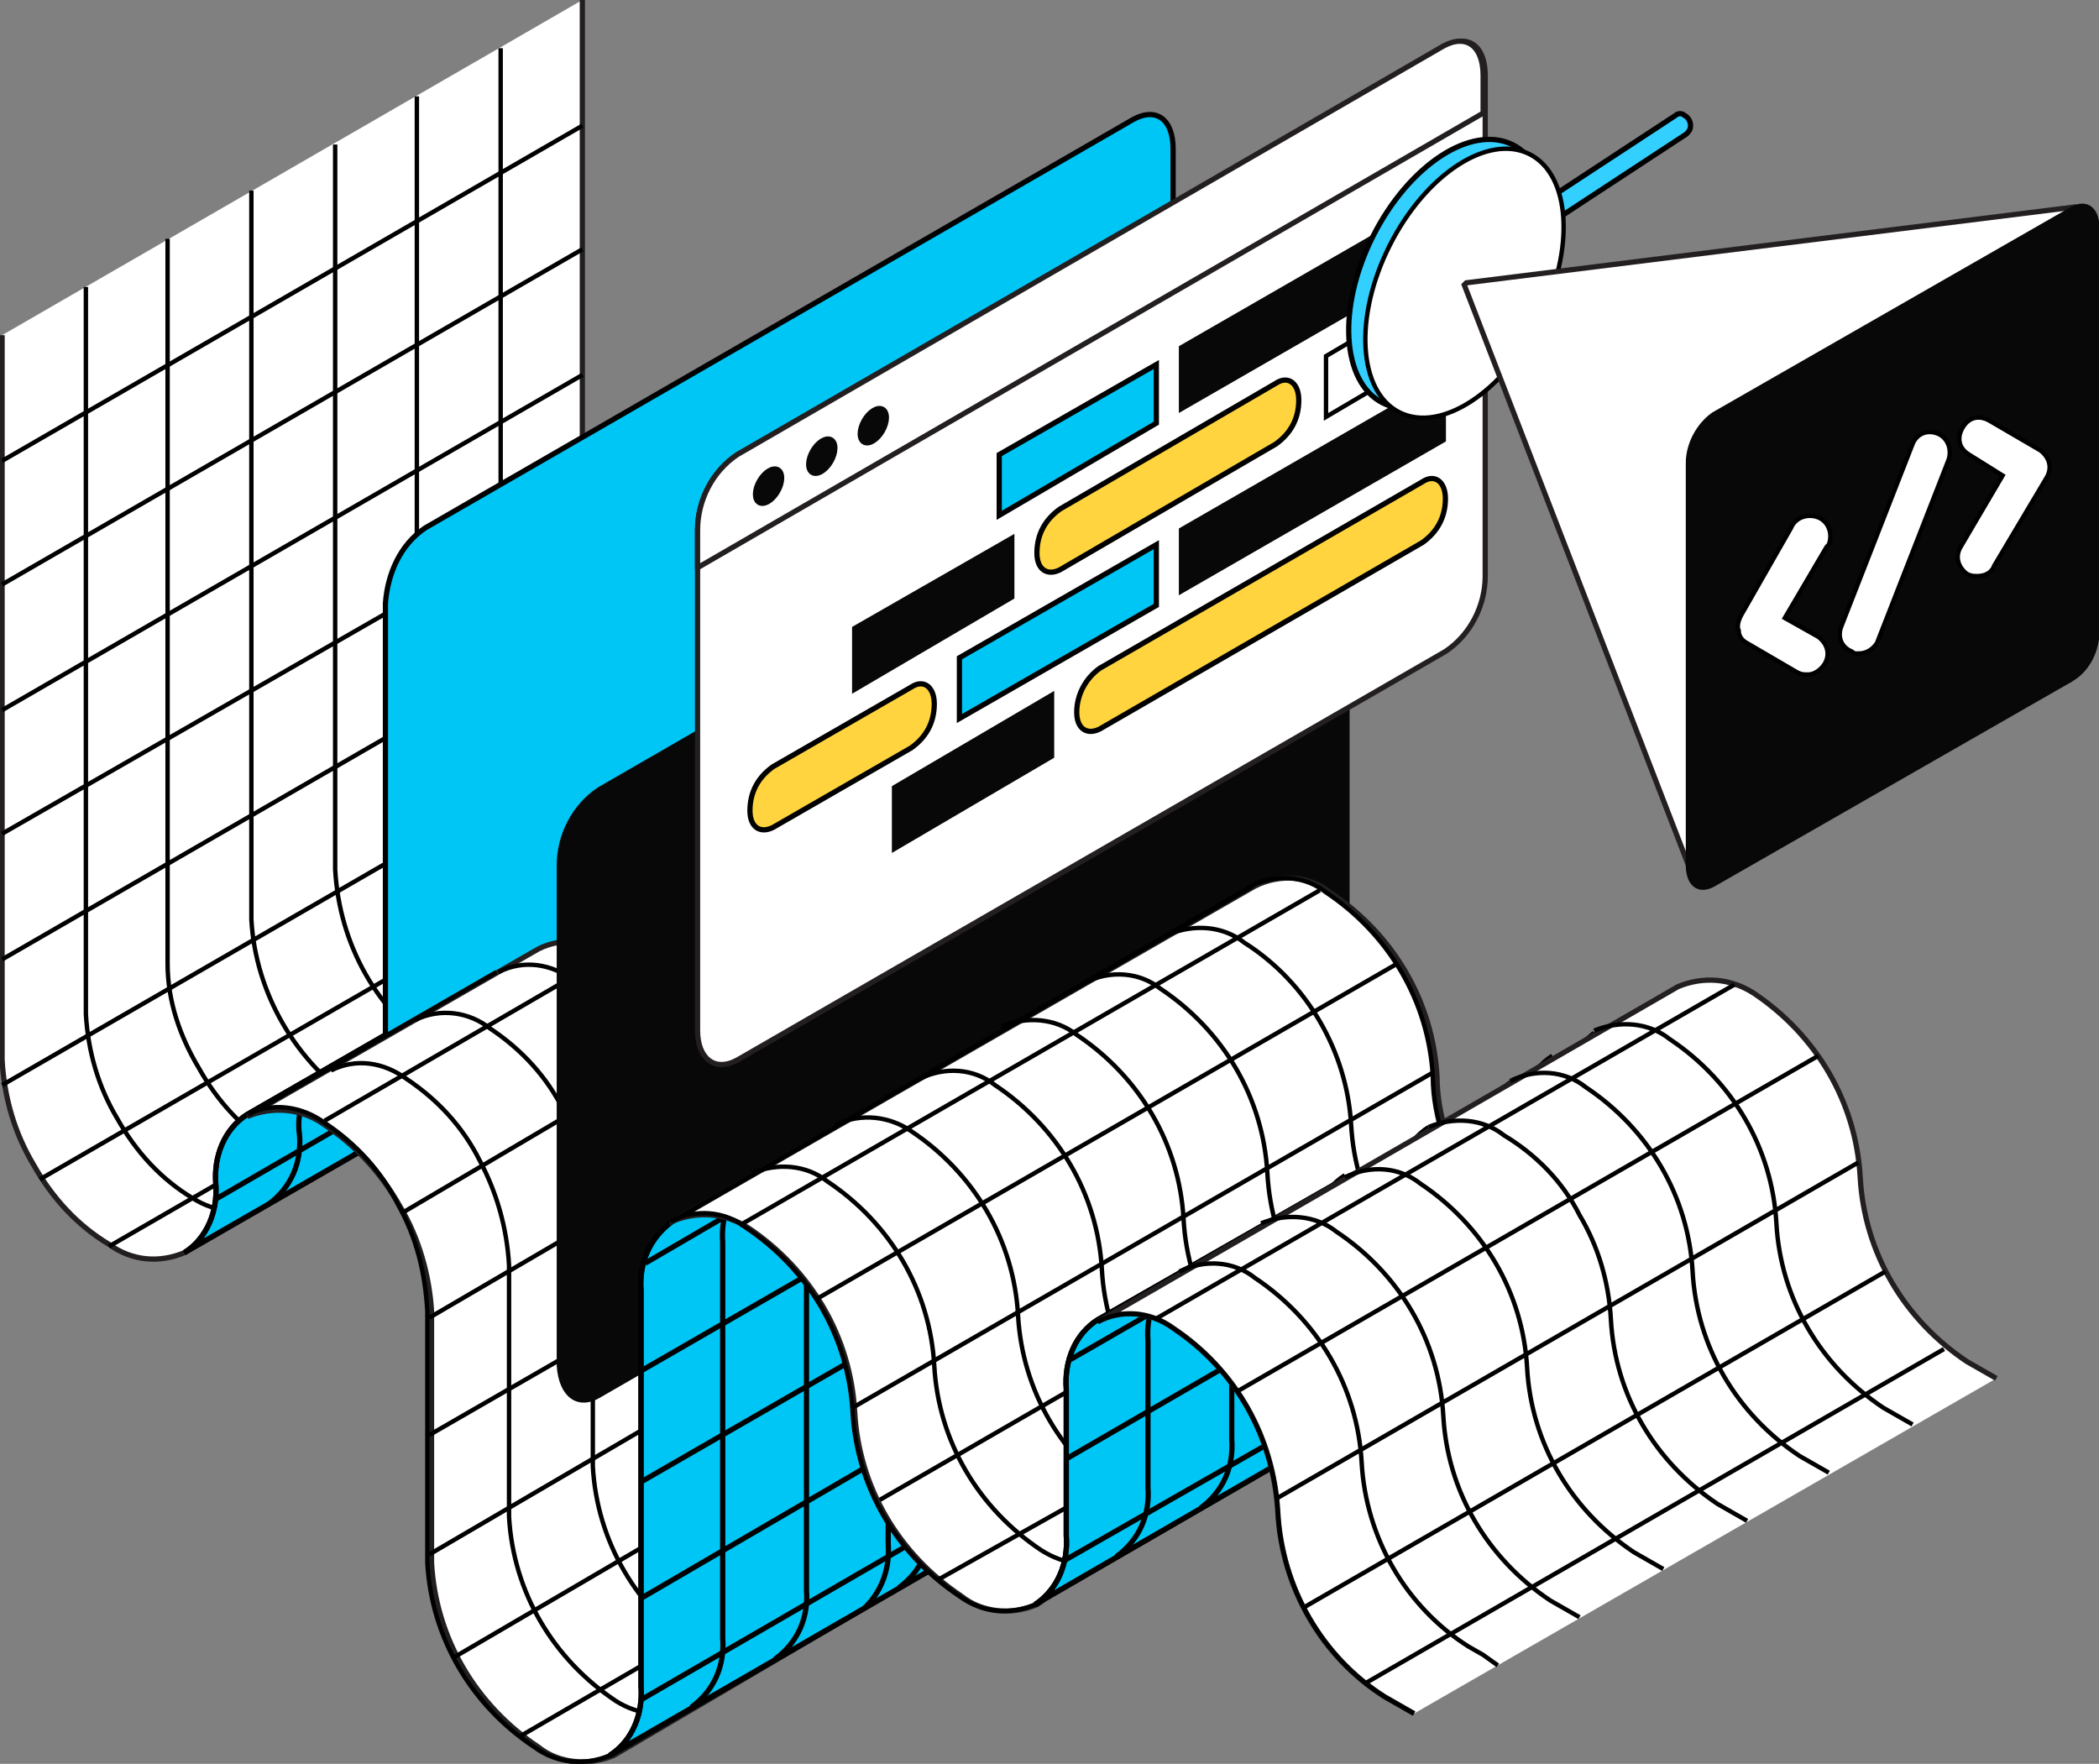 <svg version="1.1" id="Layer_1" xmlns="http://www.w3.org/2000/svg" xmlns:xlink="http://www.w3.org/1999/xlink" x="0" y="0" viewBox="0 0 100.2 84.2" xml:space="preserve"><rect x="0" y="0" width="100.2" height="84.2" fill="#808080" stroke="none"/><style>.st0{fill:#fff;stroke:#231f20;stroke-width:.25;stroke-miterlimit:10}.st1,.st10,.st2,.st4,.st5,.st8,.st9{fill:none;stroke:#000;stroke-width:.21;stroke-miterlimit:10}.st10,.st2,.st4,.st5,.st8,.st9{fill:#00c6f6;stroke-width:.25}.st10,.st4,.st5,.st8,.st9{fill:none}.st10,.st5,.st8,.st9{fill:#080808;stroke:#080808}.st10,.st8,.st9{fill:#ffd43f;stroke:#000}.st10,.st9{fill:#fff;stroke-width:.21}.st10{fill:#33cfff;stroke-width:.25}</style><g id="Layer_2_1_"><g id="_01-01c"><g id="illustration"><path class="st0" d="M27.8 0v34.7c.2 3.6 2.1 6.8 5.1 8.8L8.8 59.8c-1.2.5-2.5.4-3.6-.4-1.5-.9-2.7-2.2-3.6-3.8-.9-1.5-1.4-3.2-1.5-5V16" id="_1a_grid-container"/><g id="_1b_grid-lines"><path class="st1" d="M35.5 39.5c-1.1.7-1.7 2-1.5 3.3.1 1.3-.4 2.5-1.5 3.3-1.1.5-2.5.4-3.5-.3-3-1.9-4.9-5.2-5.1-8.8V2.3"/><path class="st1" d="M31.6 41.8c-1.1.7-1.7 2-1.5 3.3.1 1.3-.4 2.5-1.5 3.3-1.2.5-2.6.4-3.6-.4-1.5-.9-2.7-2.2-3.6-3.8-.9-1.5-1.4-3.2-1.5-5V4.6"/><path class="st1" d="M27.6 44.1c-1.1.7-1.7 2-1.5 3.3.1 1.3-.4 2.5-1.5 3.3-1.2.5-2.6.4-3.6-.4-3-2-4.8-5.2-5-8.8V6.9"/><path class="st1" d="M23.7 46.4c-1.1.7-1.7 2-1.5 3.3.1 1.3-.4 2.6-1.5 3.3-1.2.5-2.5.4-3.6-.3-3-2-4.9-5.3-5.1-8.8V9.1"/><path class="st1" d="M16.7 55.2c-1.2.5-2.5.4-3.6-.4-1.5-.9-2.7-2.2-3.6-3.8-.9-1.5-1.5-3.2-1.5-5V11.4"/><path class="st1" d="M12.8 57.5c-1.2.5-2.5.4-3.6-.3-1.5-.9-2.7-2.2-3.6-3.8-.9-1.5-1.4-3.2-1.5-5V13.7M.1 22L27.8 6M.1 27.9l27.7-16M.1 33.9l27.7-16M.1 39.8l27.7-15.9M.1 45.8l27.7-16M.1 51.8l27.7-16M1.9 56.3l27.7-16M5.2 59.5l27.7-16"/></g><path id="_2a_grid-container-2" class="st2" d="M8.8 59.8c1.1-.7 1.6-2 1.5-3.3-.1-1.3.4-2.6 1.5-3.3l9.9-5.7c-1.1.7-1.7 2-1.5 3.3.1 1.3-.4 2.5-1.5 3.3l-9.9 5.7z"/><g id="_2b_grid-lines"><defs><path id="SVGID_1_" d="M8.8 59.8c1.1-.7 1.6-2 1.5-3.3-.1-1.3.4-2.6 1.5-3.3l9.9-5.7c-1.1.7-1.7 2-1.5 3.3.1 1.3-.4 2.5-1.5 3.3l-9.9 5.7z"/></defs><clipPath id="SVGID_2_"><use xlink:href="#SVGID_1_" overflow="visible"/></clipPath><g clip-path="url(#SVGID_2_)"><path class="st4" d="M19.7 48.7c-1.1.7-1.7 2-1.5 3.3.1 1.3-.4 2.5-1.5 3.3M15.8 50.9c-1.1.7-1.7 2-1.5 3.3.1 1.3-.4 2.5-1.5 3.3M10.2 57.3l14.5-8.4"/></g><path id="_2a_grid-container-3" class="st4" d="M8.8 59.8c1.1-.7 1.6-2 1.5-3.3-.1-1.3.4-2.6 1.5-3.3l9.9-5.7c-1.1.7-1.7 2-1.5 3.3.1 1.3-.4 2.5-1.5 3.3l-9.9 5.7z"/></g><path id="_3_browser" class="st2" d="M20.3 54.1l33.8-19.5c1.2-.8 1.9-2.1 1.9-3.6V7.1c0-1.4-.8-2-1.9-1.4L20.3 25.2c-1.2.8-1.8 2.2-1.9 3.6v23.9c0 1.3.9 2 1.9 1.4z"/><path class="st0" d="M42.9 75.8c-1.2.5-2.5.4-3.6-.4-3-2-4.9-5.2-5.1-8.8v-12c-.1-1.8-.6-3.5-1.4-5-.8-1.6-2-2.9-3.5-3.9-1.1-.8-2.4-1-3.6-.4l-13.9 8c1.2-.5 2.6-.4 3.7.4 1.5 1 2.7 2.3 3.6 3.9.9 1.5 1.4 3.3 1.5 5v12c.2 3.6 2.1 6.8 5.1 8.8 1 .8 2.4.9 3.6.4l13.6-8z" id="_4a_grid-container"/><g id="_4b_grid-lines"><path class="st1" d="M37 79.2c-1.2.5-2.5.4-3.6-.4-3-2-4.9-5.2-5.1-8.8V58c-.1-1.8-.6-3.5-1.4-5-.8-1.6-2-2.9-3.5-3.9-1-.8-2.4-1-3.6-.4"/><path class="st1" d="M33 81.5c-1.2.5-2.5.4-3.6-.3-3-2-4.9-5.2-5.1-8.8v-12c-.1-1.8-.6-3.5-1.4-5-.8-1.6-2-2.9-3.5-3.9-1.1-.8-2.4-1-3.6-.4"/><path class="st1" d="M29.1 83.8c-1.2.5-2.5.4-3.6-.4-3-2-4.9-5.2-5.1-8.8v-12c-.1-1.8-.5-3.5-1.4-5.1-.8-1.6-2-2.9-3.5-3.9-1.1-.8-2.5-1-3.7-.4M41 76.9c-1.2.5-2.5.4-3.6-.4-3-2-4.9-5.2-5.1-8.8v-12c-.1-1.8-.6-3.5-1.4-5-.8-1.6-2-2.9-3.5-3.9-1.1-.8-2.4-1-3.6-.4M11.9 53.2l11.8-6.8M15.5 53.5l11.7-6.8M19.2 57.9L30.9 51M20.5 62.9L32.3 56M20.5 68.5l11.8-6.8M20.5 74.2l11.8-6.9M21.7 79.1l11.8-6.9M24.8 82.9l11.7-6.8"/></g><path id="_5_browser" class="st5" d="M28.6 66.6l33.8-19.5c1.2-.8 1.8-2.2 1.9-3.6V19.6c0-1.4-.8-2-1.9-1.4L28.6 37.7c-1.2.8-1.9 2.2-1.9 3.6v23.9c.1 1.4.9 2 1.9 1.4z"/><path class="st2" d="M29.1 83.8c1.1-.7 1.6-2 1.5-3.3V61.6c-.1-1.3.4-2.5 1.5-3.3l27.7-16c-1.1.7-1.6 2-1.5 3.3v18.9c.1 1.3-.4 2.5-1.5 3.3l-27.7 16z" id="_6a_grid-container"/><g id="_6b_grid-lines"><defs><path id="SVGID_3_" d="M29.1 83.8c1.1-.7 1.6-2 1.5-3.3V61.6c-.1-1.3.4-2.5 1.5-3.3l27.7-16c-1.1.7-1.6 2-1.5 3.3v18.9c.1 1.3-.4 2.5-1.5 3.3l-27.7 16z"/></defs><clipPath id="SVGID_4_"><use xlink:href="#SVGID_3_" overflow="visible"/></clipPath><g clip-path="url(#SVGID_4_)"><path class="st4" d="M45.9 50.3c-1.1.7-1.6 2-1.5 3.3v18.9c.1 1.3-.4 2.5-1.5 3.3M43.9 51.5c-1.1.7-1.6 2-1.5 3.3v18.9c.1 1.3-.4 2.5-1.4 3.3M40 53.7c-1.1.7-1.6 2-1.5 3.3v18.9c.1 1.3-.4 2.5-1.5 3.3M36 56c-1.1.7-1.6 2-1.5 3.3v18.9c.1 1.3-.4 2.5-1.5 3.3M30.5 81.2L45 72.8M30.6 76.3L45 67.9M30.5 70.8l14.4-8.3M30.5 65.5l14.4-8.3M30.8 60.3l14.4-8.4"/></g><path class="st4" d="M29.1 83.8c1.1-.7 1.6-2 1.5-3.3V61.6c-.1-1.3.4-2.5 1.5-3.3l27.7-16c-1.1.7-1.6 2-1.5 3.3v18.9c.1 1.3-.4 2.5-1.5 3.3l-27.7 16z"/></g><path id="_7a_grid-container" class="st0" d="M32.1 58.3c1.2-.5 2.5-.4 3.6.3 3 2 4.9 5.2 5.1 8.8.2 3.6 2.1 6.8 5.1 8.8 1 .8 2.4.9 3.6.4 1.1-.7 1.6-2 1.5-3.3l18.1-19c-.3-.9-.5-1.9-.5-2.9-.2-3.6-2.1-6.8-5.1-8.8-1-.8-2.4-.9-3.6-.3l-27.8 16z"/><g id="_7b_grid-lines"><path class="st1" d="M68.9 54.3c-.3-.9-.5-1.9-.5-2.9-.2-3.6-2.1-6.8-5.1-8.8-1-.8-2.4-.9-3.6-.3M77.1 60.6c-1.2.5-2.5.4-3.6-.4-1.5-.9-2.7-2.2-3.6-3.8-.4-.7-.7-1.4-1-2.1"/><path class="st1" d="M76.1 49.3c-1 .8-1.6 2-1.5 3.3v7c.3 1.7-.8 3.3-2.4 3.6-.9.2-1.9-.1-2.6-.7-3-2-4.9-5.2-5.1-8.8-.2-3.5-2.1-6.8-5.1-8.7-1-.8-2.4-.9-3.6-.4"/><path class="st1" d="M74.1 50.4c-1.1.7-1.6 2-1.5 3.3v7M72.2 51.6c-1.1.7-1.6 2-1.5 3.3v7c.3 1.7-.7 3.3-2.4 3.6-1 .2-1.9-.1-2.7-.7-1.5-.9-2.7-2.2-3.6-3.8-.9-1.5-1.4-3.2-1.5-5-.2-3.6-2.1-6.8-5.1-8.8-1-.8-2.4-.9-3.6-.3"/><path class="st1" d="M68.2 53.8c-1.1.7-1.6 2-1.5 3.3v7c.3 1.7-.7 3.3-2.4 3.6-.9.2-1.9-.1-2.7-.7-3-2-4.9-5.2-5.1-8.8-.2-3.6-2.1-6.8-5.1-8.8-1-.8-2.4-.9-3.6-.4M60.7 70c-1 .2-2.1 0-3-.6-3-2-4.9-5.2-5.1-8.8-.2-3.6-2.1-6.8-5.1-8.8-1-.8-2.4-.9-3.6-.3M61.3 69.7c-.2.1-.4.2-.5.2"/><path class="st1" d="M64.2 56.1c-1.1.7-1.6 2-1.5 3.3v7c.1 1.3-.4 2.5-1.5 3.3M57.3 72c-1.2.5-2.5.4-3.6-.4-3-2-4.9-5.2-5.1-8.8-.2-3.6-2.1-6.8-5.1-8.8-1-.7-2.4-.9-3.6-.3M53.3 74.3c-1.2.6-2.5.4-3.6-.3-3-2-4.9-5.2-5.1-8.8-.2-3.6-2.1-6.8-5.1-8.8-1-.8-2.4-.9-3.6-.4M51.4 75.4c-.3.2-.7.3-1.1.3M49.4 76.6c-1.2.5-2.5.4-3.6-.4-3-2-4.9-5.2-5.1-8.8-.2-3.6-2.1-6.8-5.1-8.8-1-.8-2.4-.9-3.6-.3"/><path class="st1" d="M52.4 63c-1.1.7-1.6 2-1.5 3.3v7c.1 1.3-.4 2.5-1.5 3.3M32.1 58.3l27.7-16M35.3 58.5l27.7-16M39 62l27.7-16M40.7 67.2l27.7-16M42 71.6l27.7-16M44.8 75.4l28.1-15.8"/></g><path class="st2" d="M49.4 76.6c1.1-.7 1.6-2 1.5-3.3v-7c-.1-1.3.4-2.6 1.5-3.3l11.9-6.8c-1.1.7-1.6 2-1.5 3.3v7c.1 1.3-.4 2.5-1.5 3.3-.2.1-.4.2-.5.2l-11.4 6.6z" id="_8a_grid-container"/><g id="_8b_grid-lines"><defs><path id="SVGID_5_" d="M49.4 76.6c1.1-.7 1.6-2 1.5-3.3v-7c-.1-1.3.4-2.6 1.5-3.3l11.9-6.8c-1.1.7-1.6 2-1.5 3.3v7c.1 1.3-.4 2.5-1.5 3.3-.2.1-.4.2-.5.2l-11.4 6.6z"/></defs><clipPath id="SVGID_6_"><use xlink:href="#SVGID_5_" overflow="visible"/></clipPath><g clip-path="url(#SVGID_6_)"><path class="st4" d="M60.3 58.4c-1.1.7-1.6 2-1.5 3.3v7c.1 1.3-.4 2.5-1.5 3.3M56.3 60.7c-1.1.7-1.6 2-1.5 3.3v7c.1 1.3-.4 2.5-1.5 3.3M50.8 74.5l14.5-8.3M50.8 69.7l14.5-8.4M51.1 64.9l14.4-8.3"/></g><path class="st4" d="M49.4 76.6c1.1-.7 1.6-2 1.5-3.3v-7c-.1-1.3.4-2.6 1.5-3.3l11.9-6.8c-1.1.7-1.6 2-1.5 3.3v7c.1 1.3-.4 2.5-1.5 3.3-.2.1-.4.2-.5.2l-11.4 6.6z"/></g><path class="st0" d="M67.5 81.8l-.7-.4-.7-.4c-3-1.9-4.9-5.2-5.1-8.8-.2-3.6-2-6.8-5-8.8-1.1-.8-2.5-.9-3.6-.3l27.7-16c1.2-.5 2.5-.4 3.6.3 3 2 4.9 5.2 5.1 8.8.2 3.6 2.1 6.8 5.1 8.8l.7.4.7.4" id="_9a_grid-container"/><g id="_9b_grid-lines"><path class="st1" d="M91.3 68l-.7-.4-.7-.4c-3-2-4.9-5.2-5.1-8.8-.2-3.6-2.1-6.8-5.1-8.8-1-.8-2.4-.9-3.6-.4M87.3 70.3l-.7-.4-.7-.4c-3-2-4.9-5.2-5.1-8.8-.2-3.6-2.1-6.8-5.1-8.8-1-.8-2.4-.9-3.6-.3M83.4 72.6l-.7-.4-.7-.4c-3-2-4.9-5.2-5.1-8.8-.1-1.8-.6-3.5-1.5-5-.8-1.6-2.1-2.9-3.6-3.8-1-.8-2.4-.9-3.6-.4M79.4 74.9l-.7-.4-.7-.4c-3-2-4.9-5.2-5.1-8.8-.2-3.6-2.1-6.8-5.1-8.8-1-.8-2.4-.9-3.6-.3M75.4 77.2l-.7-.4-.7-.4c-3-2-4.9-5.2-5.1-8.8-.2-3.6-2.1-6.8-5.1-8.8-1-.8-2.4-.9-3.6-.4M71.5 79.5l-.7-.5-.7-.4c-3-1.9-4.9-5.2-5.1-8.8-.2-3.6-2.1-6.8-5.1-8.8-1-.8-2.4-.9-3.6-.3M67.5 81.8l-.7-.4-.7-.4c-3-1.9-4.9-5.2-5.1-8.8-.2-3.6-2-6.8-5-8.8-1.1-.8-2.5-.9-3.6-.3M55.1 63l27.7-16M59.1 66.4l27.7-16M61 71.5l27.7-16M62.3 76.7l27.7-16M65.1 80.4l27.7-16"/></g><g id="_10_browser"><path id="browser-container" class="st0" d="M35.2 50.6L69 31.1c1.2-.8 1.9-2.2 1.9-3.6V3.6c0-1.4-.8-2-1.9-1.4L35.2 21.7c-1.2.8-1.9 2.2-1.9 3.6v23.9c0 1.3.8 2 1.9 1.4z"/><path id="browser-title-bar" class="st0" d="M33.3 27.1L70.8 5.4V3.6c0-1.4-.8-2-1.9-1.4L35.2 21.7c-1.2.8-1.9 2.2-1.9 3.6v1.8z"/><g id="code"><path class="st5" d="M56.4 19.5l12.5-7.2V9.4l-12.5 7.2z"/><path class="st2" d="M47.7 24.6l7.5-4.4v-2.8l-7.5 4.3z"/><path class="st8" d="M52.5 34.8l15.4-8.9c.7-.5 1.1-1.2 1.1-2.1 0-.8-.5-1.2-1.1-.8l-15.4 8.9c-.7.5-1.1 1.3-1.1 2.1s.5 1.1 1.1.8z"/><path class="st5" d="M42.7 40.5l7.5-4.4v-2.9l-7.5 4.4z"/><path class="st9" d="M63.3 19.9l5.6-3.3v-2.9L63.3 17z"/><path class="st8" d="M50.6 27.2l10.3-6c.7-.5 1.1-1.2 1.1-2.1 0-.8-.5-1.2-1.1-.8l-10.3 6c-.7.5-1.1 1.2-1.1 2.1 0 .8.5 1.1 1.1.8z"/><path class="st5" d="M40.8 32.9l7.5-4.4v-2.8L40.8 30zM56.4 28.2L68.9 21v-2.9l-12.5 7.2z"/><path class="st2" d="M45.8 34.3l9.4-5.4V26l-9.4 5.4z"/><path class="st8" d="M36.9 39.5l6.6-3.8c.7-.5 1.1-1.2 1.1-2.1 0-.8-.5-1.2-1.1-.8l-6.6 3.8c-.7.5-1.1 1.2-1.1 2.1 0 .8.5 1.1 1.1.8z"/></g><g id="tab-options"><ellipse transform="rotate(-60 41.713 20.32)" class="st5" cx="41.7" cy="20.3" rx=".9" ry=".5"/><ellipse transform="rotate(-60 39.195 21.763)" class="st5" cx="39.2" cy="21.8" rx=".9" ry=".5"/><ellipse transform="rotate(-60 36.701 23.213)" class="st5" cx="36.7" cy="23.2" rx=".9" ry=".5"/></g></g><g id="_11a_magnifying_glass"><path id="stem" class="st10" d="M74.3 9.5l.1.9 6.1-4c.1-.1.2-.2.2-.4s-.1-.4-.3-.5c-.1-.1-.3-.1-.4 0l-6.1 4v.9"/><ellipse id="frame" transform="rotate(-63.263 69.088 13.075)" class="st10" cx="69.1" cy="13.1" rx="6.9" ry="4"/><ellipse id="lens" transform="rotate(-63.263 69.922 13.502)" class="st9" cx="69.9" cy="13.5" rx="6.9" ry="4"/></g><path id="_11b_focus-path" class="st0" d="M98.9 9.9L70 13.5l-.1.1 10.7 27.7z"/><g id="_11c_code-mark"><path id="code-container" class="st5" d="M98.9 32.4l-17.1 9.8c-.7.4-1.2 0-1.2-.9V22.1c0-.9.5-1.8 1.2-2.3L98.9 10c.7-.4 1.2 0 1.2.9v19.2c0 .9-.4 1.8-1.2 2.3z"/><g id="code-2"><path class="st9" d="M86.3 32.2c-.2 0-.3 0-.5-.1l-2.4-1.4c-.2-.1-.4-.3-.4-.6-.1-.2 0-.5.1-.7l2.4-4.2c.2-.5.8-.7 1.3-.5s.7.8.5 1.3l-.1.1-2 3.4 1.6.9c.4.3.6.8.3 1.3-.2.3-.5.5-.8.5zM94.4 27.5c-.2 0-.3 0-.5-.1-.4-.3-.6-.8-.3-1.3l2-3.4-1.6-1c-.5-.3-.6-.8-.3-1.3s.8-.6 1.3-.3l2.4 1.4c.4.3.6.8.3 1.3L95.2 27c-.1.3-.4.5-.8.5zM88.7 31.2c-.1 0-.2 0-.3-.1-.5-.2-.7-.7-.5-1.2l3.4-8.7c.2-.5.7-.7 1.2-.5.5.2.7.8.5 1.3l-3.4 8.7c-.2.3-.5.5-.9.5z"/></g></g></g></g></g></svg>